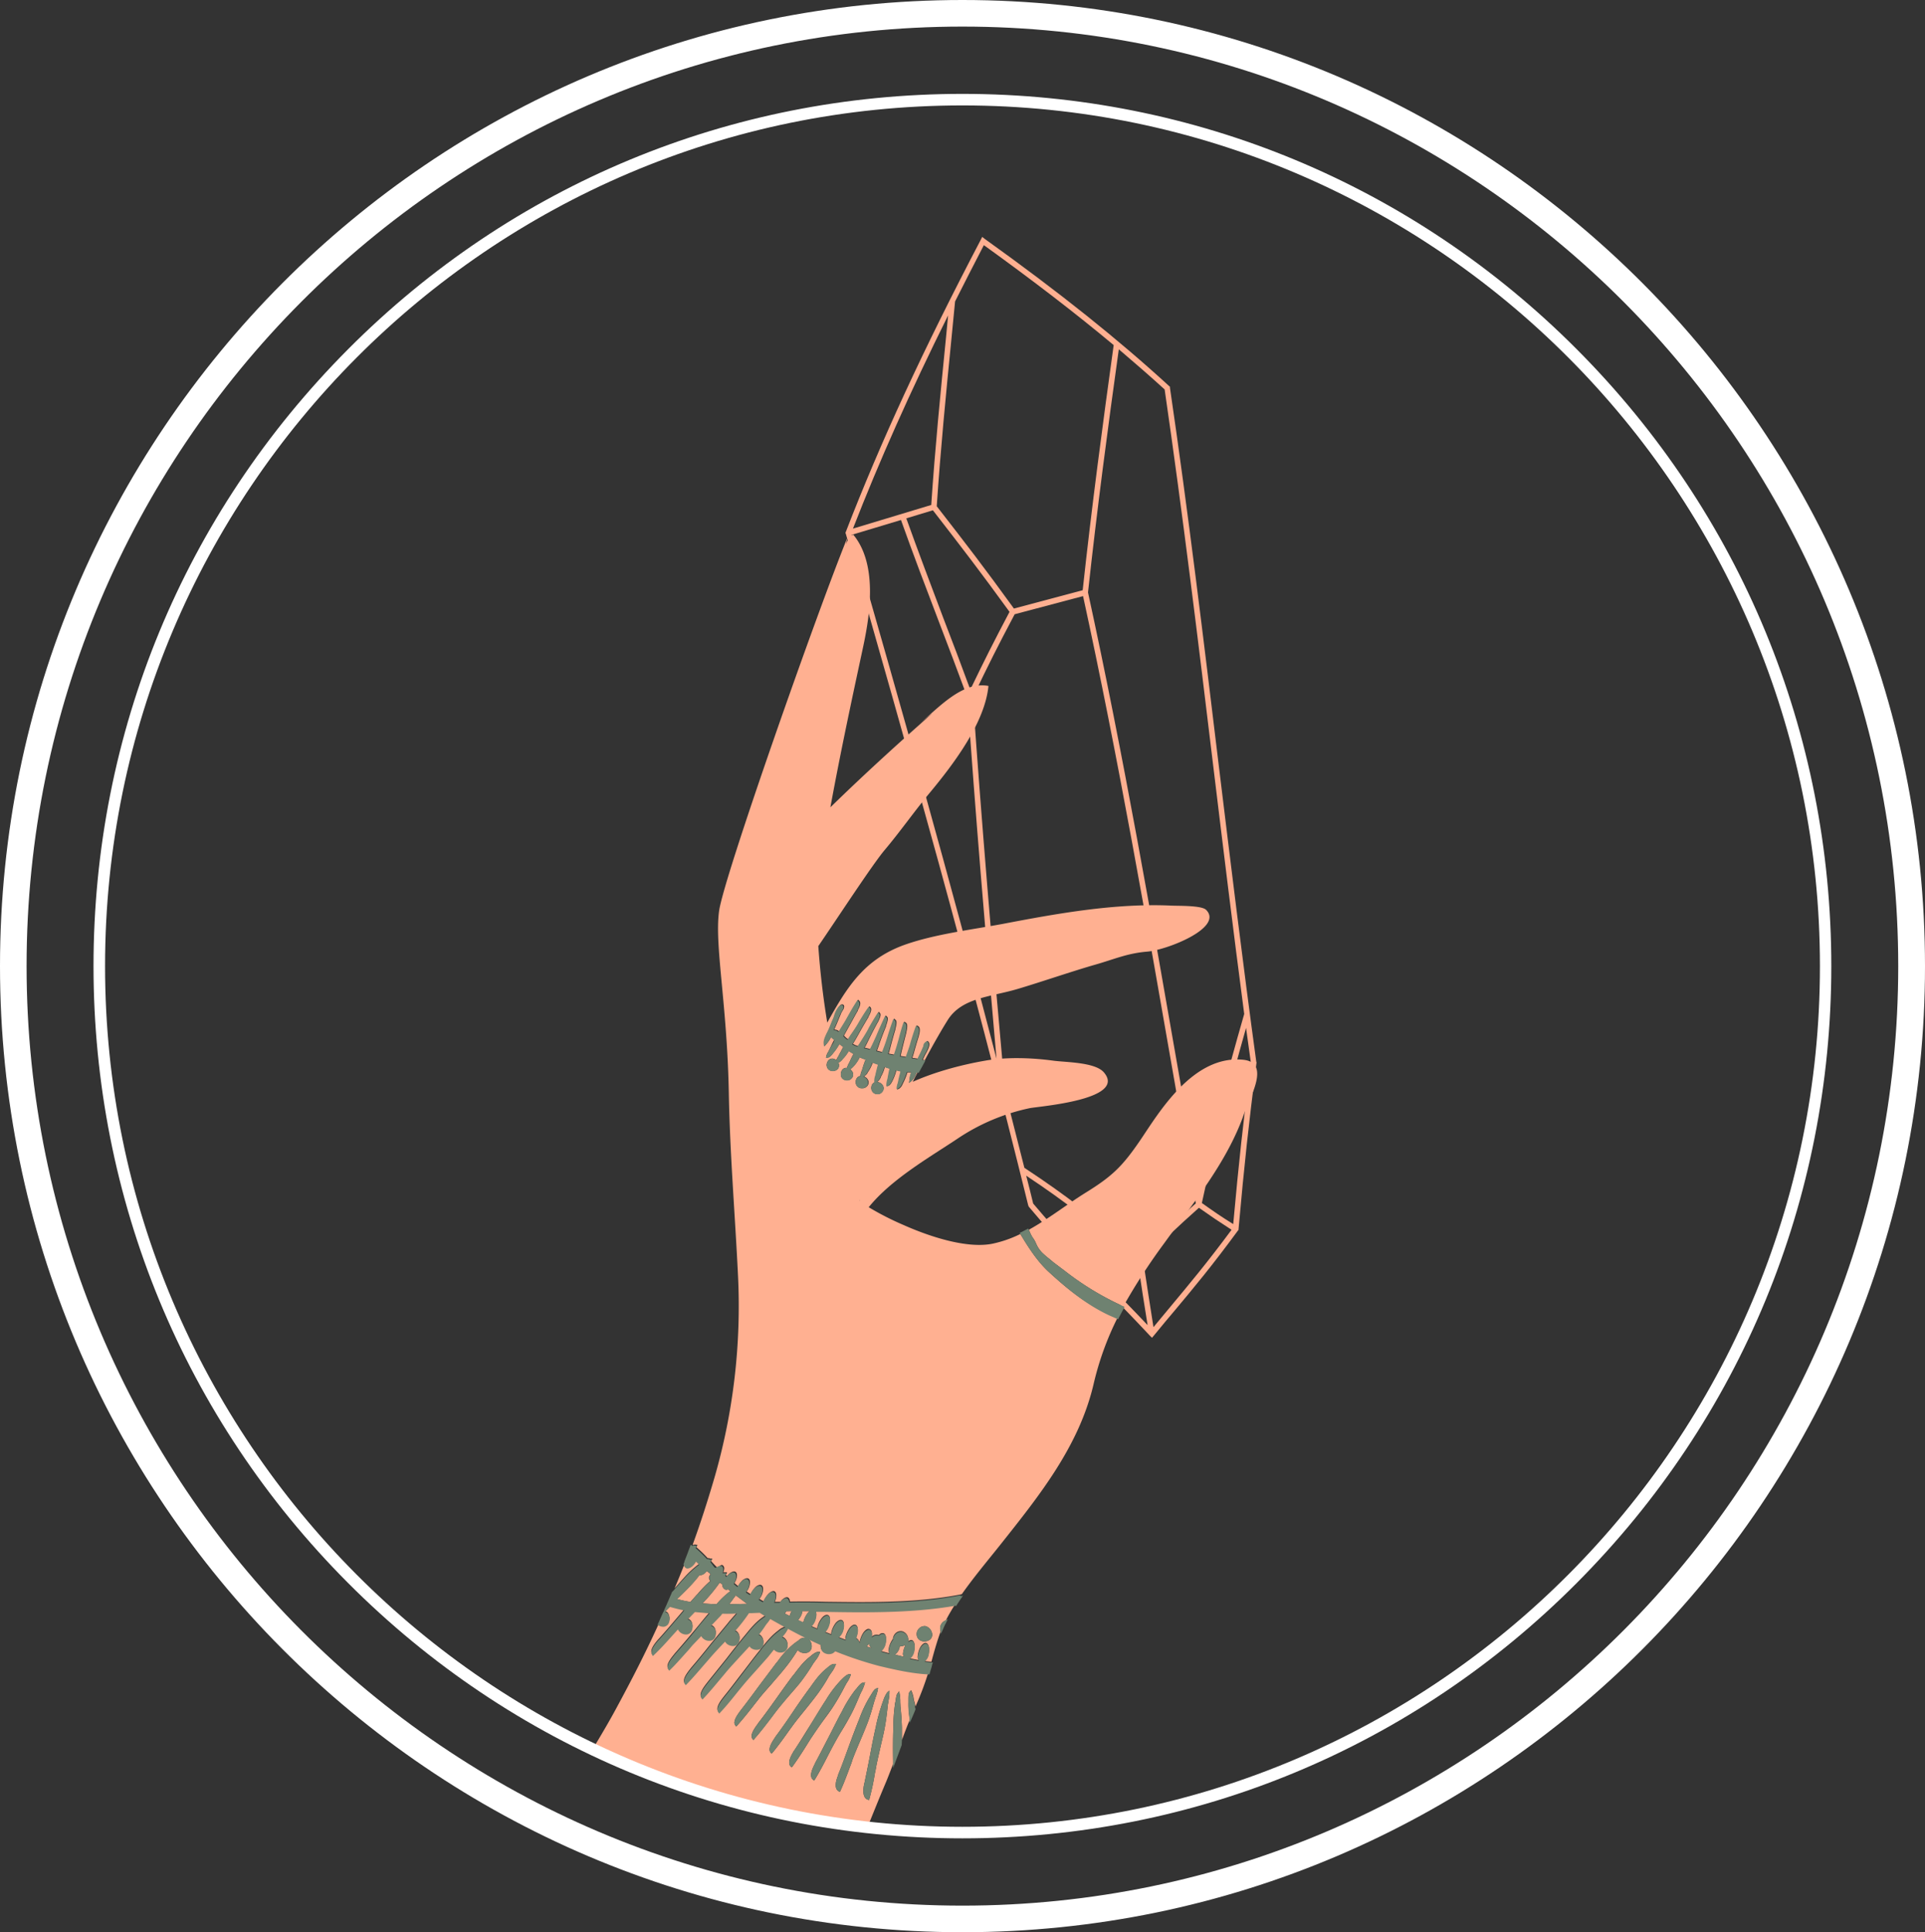 <svg xmlns="http://www.w3.org/2000/svg" width="1049.9" height="1053.8" viewBox="0 0 1049.9 1053.8" style=""><rect x="0" y="0" width="1049.9" height="1053.8" fill="#333333" stroke="none"/><g><title>iconsl244_385488502</title><g data-name="Layer 2"><path d="M524.9 1053.8C235.5 1053.8 0 817.4 0 526.9S235.5 0 524.9 0s525 236.4 525 526.9-235.5 526.9-525 526.9zm0-1039.3c-281.4 0-510.4 229.9-510.4 512.4s229 512.4 510.4 512.4 510.4-229.9 510.4-512.4S806.4 14.5 524.9 14.5z" fill="#fff"></path><path d="M685.2 579.2c-7.4-54.1-14.1-109.3-20.6-162.7-8.1-67.2-16.5-136.8-26.5-205v-.6l-.4-.3c-27.5-25.2-59.4-50.8-100.6-80.3l-1.4-1.1-.8 1.6c-31.3 59.7-54.7 110.4-73.6 159.3l-.2.5.2.5c33.4 116.1 68.6 240.8 99.5 366.3l.3.7c16.6 19.7 27.7 30.9 40.5 43.8 7.6 7.8 15.5 15.8 25.5 26.5l1.2 1.2 1.1-1.3c4.1-5.1 7.9-9.5 11.4-13.7 10.7-12.8 20-23.9 34.4-43.5l.3-.3v-.4c3.3-36.8 5.3-55 9.8-90.8v-.4zm-23.6-162.3c5.4 44.6 11 90.6 17 136.1-10 34.7-18.3 66.9-24.6 95.9-3.5-19.7-6.9-39.3-10.3-59-15.3-87.7-31-178.3-50.3-266.8 4.9-45.1 10.9-90.3 16.8-132.6 8.7 7.4 17.1 14.7 25 21.9 9.9 68.1 18.3 137.4 26.4 204.5zM621.8 685l-7.4-6.1c-18.8-15.6-31.3-25.9-55.7-42l-10.8-42.5h.2c-7.1-78.8-12.7-145.4-17.5-214.1 8.8-18.4 13.4-27.5 22.8-45.3l37.3-9.9c19.2 88.1 34.8 178.2 50 265.4 3.8 21.9 7.6 43.9 11.5 65.8-13.2 11.6-19.5 17.7-30.4 28.7zm-92.6-308.9c-4.8-13.1-9.8-26.3-14.7-39-6.7-17.8-13.7-36.2-20.2-54.4l14.5-4.4c16.6 21.4 25.6 33.1 41.8 55.4-8.8 16.7-13.4 25.8-21.4 42.4zm-21.3-100.7l-42.7 12.9c14.3-36.7 31.1-74.4 51.9-116.3l-1.1 11.6c-3.1 31.2-6 60.6-8.1 91.8zm-16.5 8.2c6.5 18.3 13.5 36.7 20.3 54.5 5.3 13.8 10.7 28.1 15.9 42.2 4.4 63.7 9.6 125.6 15.9 197.1-25.4-98-52.8-194.5-79-285.7zm45.2-149.9c27.2 19.6 50.3 37.4 70.8 54.5-5.9 42.6-12 88.3-16.9 133.7l-37.5 10c-16.3-22.5-25.3-34.2-42.1-55.8 2.1-31.3 5-60.9 8.1-92.2l1.9-19.5c5-10 10.3-20.2 15.7-30.7zm26.9 522.7c-1.2-5.1-2.5-10.1-3.8-15.2 22.6 15 34.8 25.1 52.8 40.1l8 6.6c2.1 14 3.3 21.9 5.4 34.8-8.5-9-15.5-16.1-22.3-22.9-12.7-12.8-23.6-23.9-40.1-43.4zm74.9 56.2l-9.3 11.2c-2.2-13.8-3.4-21.8-5.6-36.2 11.1-11.2 17.3-17.2 30.4-28.9 6.8 4.8 10.8 7.5 17.8 12-13.8 18.6-22.9 29.4-33.3 41.9zm34.2-45c-6.6-4.1-10.5-6.8-17.1-11.5 6.2-28.8 14.3-60.9 24.1-95.5.9 6.3 1.7 12.5 2.6 18.8-4.4 34.9-6.4 53.1-9.6 88.2z" fill="#ffb091"></path><g fill="#ffb091"><path d="M407.5 874.7l-6.2-4.6a17.1 17.1 0 0 1-1.1 1.4c-.8 1.2-1.6 2.3-2.5 3.4l9.8-.2z"></path><path d="M387.5 858.5l-.3-.3-1.7-1.4c-1.2 1.6-2.8 2.5-3.9 2.2h-.1a69.8 69.8 0 0 1-5.7 6.6c-2.1 2.2-4.4 4.4-6.6 6.5a70.2 70.2 0 0 0 7.5 1.6v-.2l3.2-3.6.7-.7a64.1 64.1 0 0 1 6.8-7 2.4 2.4 0 0 1-.5-2.7z"></path><path d="M397.1 866.8a3.2 3.2 0 0 1-1.3.2 2.7 2.7 0 0 1-1.5-1.3 2.1 2.1 0 0 1-.3-1.5l-.6-.5-.8-.6-.7.9a88.5 88.5 0 0 1-7.7 9.3 5.7 5.7 0 0 1-1.1 1.1c2.4.3 4.9.4 7.7.5a46.4 46.4 0 0 1 7.5-7.1l-.7-.6z"></path><path d="M493.9 897.1a5.5 5.5 0 0 1-3.1.7c0 .1-.1.3-.1.4a6.9 6.9 0 0 1-2.6 4.2l5 1.2a2.3 2.3 0 0 1-.6-1.9 13 13 0 0 1 1.4-4.6z"></path><path d="M438.3 884.2a12.3 12.3 0 0 1 2.6-4.9 2.2 2.2 0 0 1 .7-.6h-4a7.9 7.9 0 0 1-.6 2.2 10.6 10.6 0 0 1-1.8 2.7l2.9 1.3c0-.1.1-.3.1-.4z"></path><path d="M474 896.4a5.1 5.1 0 0 1-1.4 1.5l2.8.9a3.3 3.3 0 0 1-1.4-2.4z"></path><path d="M429.9 878.7h-1a6.2 6.2 0 0 1-.9 1.2l1 .6 1.5.7h.2l.7.3-.7-.3a10.5 10.5 0 0 1 1.1-2.6z"></path><path d="M469.1 896.8z"></path><path d="M372.6 861a55.7 55.7 0 0 1 8.7-8.1c-.5-.6-1.1-1.1-1.7-1.7h-.1c0 .2-.1.3-.2.5-1.3 2.2-3.4 3.5-4.8 3.2a2.5 2.5 0 0 1-1.4-1.3c-1.7 4.3-3.4 8.5-5.2 12.7l3.7-4.2z"></path><path d="M449.9 878.7h-5c.5 1 .4 2.9-.4 5a8.4 8.4 0 0 1-2.1 3.1l3.3 1.4a2.8 2.8 0 0 1 .1-.9 12.8 12.8 0 0 1 2.6-5.1c.4-.5 2-2 3.3-1.3s1.3 3.1.3 5.7a8.2 8.2 0 0 1-2.1 3.3l3.5 1.4a2 2 0 0 1 0-1.1 13.4 13.4 0 0 1 2.5-5.2c.5-.5 2-2 3.3-1.4s1.4 3 .5 5.8a8.2 8.2 0 0 1-2.4 3.4l3.9 1.5a2.3 2.3 0 0 1-.1-1.4 14.3 14.3 0 0 1 2.4-5.2c.4-.5 1.9-2.1 3.2-1.5s1.5 3 .6 5.7a5 5 0 0 1-.5 1.3 4.8 4.8 0 0 1 2.1 2.7c0-.2-.1-.3 0-.5a13 13 0 0 1 2.2-5.3c.5-.6 1.9-2.2 3.2-1.6s1.4 2.1 1.1 4.2l.3-.3a3.9 3.9 0 0 1 3.6-.7h.1a2.4 2.4 0 0 1 2.6-.9c1.2.5 1.6 2.8.9 5.6a7.5 7.5 0 0 1-2.5 4l4.7 1.3a2.6 2.6 0 0 1-.5-1.9 12.9 12.9 0 0 1 2-5.4l.4-.6a4.7 4.7 0 0 1 1.7-3.3 4 4 0 0 1 3.5-.8 4.6 4.6 0 0 1 3.1 3.8 3.7 3.7 0 0 1 0 1.8 2.2 2.2 0 0 1 2.1-.8c1.3.5 1.8 2.8 1.2 5.6a6.7 6.7 0 0 1-2.5 4.3l5 1a2.5 2.5 0 0 1-.6-2 12.4 12.4 0 0 1 1.7-5.5c.4-.5 1.7-2.3 3-1.8 1.5.5 1.8 3.3 1.3 5.6a6.2 6.2 0 0 1-2.4 4.2l3.7.4h.2c1.4-5.3 3.1-11.3 5-16.4l-.2-1.1a4.6 4.6 0 0 1 2.3-4.7l.8-.4c1.4-2.8 3-5.5 4.7-8.2-23.2 3.9-48.4 3.6-70.7 3.2zm51.5 9.3a4.1 4.1 0 0 1 3.5-1.1 5.1 5.1 0 0 1 3.4 3.7 3.5 3.5 0 0 1-1.1 3.6 4.9 4.9 0 0 1-3 1 4.5 4.5 0 0 1-2-.4 3.7 3.7 0 0 1-2.2-3 4.2 4.2 0 0 1 1.4-3.8z"></path><path d="M571.6 693.3c-5.8-5.5-10.4-12.5-14.5-19.3l-.6-1a63.8 63.8 0 0 1-15.2 5.3c-14.4 2.9-35.3-4.3-48.5-10.2a155.7 155.7 0 0 1-19-9.7c12.4-15.4 33.5-27.4 48.6-37.5a111.7 111.7 0 0 1 39.1-16.5c4.5-1 53.3-4.5 40.6-19.5-4.7-5.6-20.5-5.5-27.4-6.4-11.7-1.6-25.3-2.1-37-.1s-26.7 5.7-39.9 11.6l2.5-4.9h-.5a10.6 10.6 0 0 1-2.7 4.5l-1.3 1 .2-1.6a13.5 13.5 0 0 1 1.2-4.1h-2.3a35.6 35.6 0 0 1-2.5 6.1l-.2.4a4.9 4.9 0 0 1-1.9 2.4l-1 .4v-1.1a11.4 11.4 0 0 1 .6-2.5l.3-1.3c.3-1.7.8-3.4 1.2-5l-2.5-.6a27.8 27.8 0 0 1-2.1 5.7l-.2.4c-.6 1.1-1.2 2.1-2.1 2.4l-.8.2v-.9a12.7 12.7 0 0 1 .4-2.6 5.3 5.3 0 0 0 .3-1.2c.3-1.6.6-3.3 1-4.9l-2.8-.9a21.3 21.3 0 0 1-2.3 5.6v.3c-.7 1.2-1.4 2.2-2.4 2.4l-.8.2v-.8a8.4 8.4 0 0 1 .4-2.7 5.3 5.3 0 0 0 .3-1.2c.4-1.7.8-3.4 1.3-5.1l-3.1-1.1a20 20 0 0 1-2.9 5.6v.2a6.6 6.6 0 0 1-1.9 1.8 3.6 3.6 0 0 1 2.1 1.7 2.8 2.8 0 0 1 .1 2.9 3.3 3.3 0 0 1-2.6 1.8h-.8a3.3 3.3 0 0 1-2.5-1.1 3.6 3.6 0 0 1-.5-3.8 2.8 2.8 0 0 1 2.3-1.8v-.2a6.3 6.3 0 0 1 .7-2.6c.1-.4.3-.8.4-1.2a35.8 35.8 0 0 1 1.7-4.9l-2.2-.8-1-.5a20.1 20.1 0 0 1-3.3 4.9l-.2.2a12.2 12.2 0 0 1-1.7 1.5 3.7 3.7 0 0 1 1.3 1.5 2.9 2.9 0 0 1-.2 3 3.3 3.3 0 0 1-2.7 1.5h-.2a3.5 3.5 0 0 1-2.8-1.4 3.9 3.9 0 0 1 0-3.9 2.7 2.7 0 0 1 2.8-1.5 14.5 14.5 0 0 1 .9-2.2l.6-1.1a42.5 42.5 0 0 1 2.1-4.3l-2.6-1.6a21.5 21.5 0 0 1-3.5 4.6l-.2.3a8.3 8.3 0 0 1-1.9 1.5c0 .1.1.2.1.3a3.2 3.2 0 0 1-.4 3 3.6 3.6 0 0 1-2.7 1.2h-.2a3.2 3.2 0 0 1-2.8-1.6 3.6 3.6 0 0 1 .3-3.9 2.8 2.8 0 0 1 2.9-1.2 3.5 3.5 0 0 1 1.6.8 8 8 0 0 1 .8-1.6 6 6 0 0 0 .6-1.1l2.4-4.5-2.1-1.6a29.7 29.7 0 0 1-3.6 5.2l-.2.3c-.9 1-1.7 1.8-2.5 1.9h-1l.2-1a9.7 9.7 0 0 1 1.1-2.3l.6-1.2c.9-1.9 1.7-3.6 2.5-5.1s-1.2-1-1.7-1.6a14.7 14.7 0 0 1-2.4 3.7l-1 1.2-.2-1.6c-.2-1.7.7-3.7 1.6-5.6a39.6 39.6 0 0 0 2.1-4.7l.9-2.2a24.4 24.4 0 0 0 1-2.4 13.5 13.5 0 0 1 2.4-5c.5-.6 1.2-1.4 1.9-1.2s.7.3.9 1a3.6 3.6 0 0 1-.6 2l-.5.8-.5.9c-1.1 2.7-2.4 5.9-3.8 9h-.1a4.4 4.4 0 0 1 2.8 1l.7-1.2c1.3-2.1 2.6-4.1 3.8-6.3l.9-1.6c1.4-2.5 2.9-5.1 4.5-7.5l.4-.7.6.6c1.4 1.3-.1 4-.8 5.2v.3c-1.7 2.9-3.2 5.8-4.8 8.6l-2.7 4.9a15.6 15.6 0 0 0 1.3 1.3l.4.3.6.4 1.4-2.2c1.4-2 2.8-4 4.1-6.2l.8-1.4c1.5-2.5 3.1-5.1 4.8-7.5l.5-.7.6.6c.9 1.1 0 3.1-1.2 5.2v.2c-1.8 3-3.5 5.9-5.1 8.8s-2.2 3.9-3.3 5.7l1.3.7 1.5.5 1.4-2.1c1.4-2.2 2.8-4.4 4.1-6.7l.6-1.2c1.5-2.7 3.1-5.4 4.7-7.9l.5-.8.6.7c.8.8.1 2.6-1.1 5l-.2.3q-2.7 4.9-5.1 9.9c-.6 1.2-1.2 2.5-1.9 3.7l1 .2 2.2.6v-.2c1.3-2.5 2.5-5.1 3.6-7.6l.5-1.2c1.2-2.8 2.5-5.7 3.8-8.5l.4-.9.7.7c.7.6.5 2-.6 5.1v.3c-1.5 3.6-2.9 7.3-4.1 10.9l-.8 2.2 3 .8c1-2.4 1.9-4.9 2.7-7.4l.4-1.3c.9-2.9 1.8-5.8 2.9-8.7l.3-.9.7.6c1 .7.7 2.6 0 5.2v.3c-1.1 3.6-2.1 7.3-3 10.9l-.6 2.1 3.1.6c.8-2.3 1.6-4.7 2.2-7l.5-1.7c.7-2.8 1.5-5.7 2.4-8.4l.3-.9.8.5c1.2.7.8 3.1.3 5.3v.2c-.9 3.5-1.8 7-2.6 10.4l-.5 2.3 3.1.5c.7-2.1 1.5-4.2 2.2-6.4l.5-1.8c.8-2.7 1.7-5.6 2.7-8.3l.3-.7.7.4c1.6.9.8 4 .4 5.4v.2c-1.1 3.3-2 6.6-2.9 9.8l-.6 1.9 3.1.5a25.6 25.6 0 0 1 1.1-2.4c.8-1.5 1.5-3.2 2.2-4.8v-.2a2.9 2.9 0 0 1 1.5-2l.4-.3.4.4c1.3 1.3 0 3.9-.8 5.5l-1.1 2-1.1 2.4 1.1.2c4.9-9.2 9.3-16.8 12.5-21.9 7.7-12.2 23.1-12.5 38-16.9 12.5-3.7 30.2-9.8 42.5-13.3 10.5-3 17.4-6.2 28.3-7.1s41.8-13.1 32.1-22.8c-2.5-2.5-15.7-2.1-19-2.3-30.6-1.4-62.2 4.3-92 10-17.2 3.2-36.5 5.5-52.9 11.2-22.6 7.9-32 23.4-42.7 42.6-2.3-13.8-3.9-27.8-4.9-41.7 11.3-16.5 29.2-44 36.1-52.3 8.7-10.3 16.4-21.4 25-31.7 12.5-15.1 29.8-37.8 31.7-57.9-14.5-2.8-27.8 12.6-38 20.9 22.6-18.6-12.1 10-48.2 45.3 6.4-35.1 15-74 18-88.2 3.9-18.3 7.5-44.9-5.6-60.6a9.3 9.3 0 0 0-4 6.3l.8-4.4c-15.9 39-67.3 184.7-69.9 203.4s4.4 50.6 5.3 99.4c.6 33.2 3.4 66.2 5 99.3a337.3 337.3 0 0 1-12.8 110.3c-3.6 12.3-7.5 24.5-11.9 36.6l.2.2h.1a2.2 2.2 0 0 1 1.4-.2l.9.2-.4.8c-.1.2-.1.3-.2.4a70.5 70.5 0 0 1 6.2 6 1.4 1.4 0 0 1 1.2.2h1.3l-.4.9-.2.2v.4c1 1 1.9 2.1 2.9 3s2.3-1.7 3.4-.8.9 2 .3 3.9a2.5 2.5 0 0 1 1.2-.1h.9l-.4.9c0 .2-.2.4-.3.6l.6.5 1.3-1.3c.5-.4 2.3-1.7 3.4-.9s1 3.2-.4 5.7a.5.5 0 0 1-.2.4l1.9 1.6h.1a12.1 12.1 0 0 1 2.3-3.1c.5-.4 2.2-1.7 3.4-.9s.8 3.7-.3 5.8a8.3 8.3 0 0 1-.8 1.2l2.2 1.4a13.5 13.5 0 0 1 2.6-3.8c.5-.5 2.3-1.8 3.4-1s1.1 3.1-.1 5.7a9.9 9.9 0 0 1-1.1 1.7 17.1 17.1 0 0 0 2.3 1.3 12.7 12.7 0 0 1 2.8-4.2c.5-.5 2.2-1.9 3.3-1.1s1 3.5 0 5.6h3l.9-1.1c.6-.5 2.2-1.9 3.4-1.2a2.5 2.5 0 0 1 .9 2.2c5.9-.1 12.2-.1 19.6.1 23.2.3 49.6.7 73.5-4l.7-.2c6.4-9.1 13.7-17.8 20.4-26.2 21.5-27.1 43.7-54.4 51.6-89a162.8 162.8 0 0 1 12.9-35.5l-3.9-1.7c-13.4-5.5-24.2-14.7-34-23.7zm-96.2-101.2a2.8 2.8 0 0 1 2.4-2 3.9 3.9 0 0 1 3.5 1.6 2.8 2.8 0 0 1 .4 2.9 3.6 3.6 0 0 1-2.4 2.1h-.8a3.3 3.3 0 0 1-2.3-.9 3.6 3.6 0 0 1-.8-3.7zm-6.5 62.8h-.1a6.4 6.4 0 0 0 .2-.7z"></path><path d="M678.2 578c-27.8-3-46.7 29.8-56.4 44s-15.3 19.6-29.9 28.6c-10.1 6.3-20.1 14.2-30.8 20.1l.6 1.3a19.2 19.2 0 0 0 1.5 2.9l.5.7a16.3 16.3 0 0 1 1.3 2.4 16.1 16.1 0 0 0 3.4 5.2 47.1 47.1 0 0 0 4.2 3.6l2 1.7 6.5 4.9a154.9 154.9 0 0 0 31.5 19h.1A329.2 329.2 0 0 1 635 678c16-22.2 34.1-44 43.4-70.2 3.3-9.4 14.7-28.2-.2-29.8z"></path><path d="M455.4 900.1a4.7 4.7 0 0 1-1.3 1.1 5.1 5.1 0 0 1-4.8-.3 3.8 3.8 0 0 1-1.7-3.5 1.3 1.3 0 0 1 .1-.6c-5.9-2.6-11.9-5.6-18.1-9v.2a15 15 0 0 1-2.4 3.6l-.7.9.8.4a4.6 4.6 0 0 1 2.2 4.4 3.5 3.5 0 0 1-2.2 3.2 4.9 4.9 0 0 1-5.3-1.3l-3.2 4-6.3 7.1c-2.7 3-5.5 6.1-8.1 9.3l-1.9 2.3c-3.1 3.9-6.3 7.9-9.7 11.5l-.6.7-.5-.7c-1.4-1.9.7-5.1 3-8l.3-.4c3.6-4.4 7-9 10.4-13.4s5.9-7.8 9-11.6l.9-1.2c2.6-3.2 5.3-6.6 8.6-9.1l.5-.4a10.9 10.9 0 0 1 3.8-2.2l-8.2-4.6a24.3 24.3 0 0 1-1.4 2 15.5 15.5 0 0 0-1.3 1.7c-1.1 1.7-2.3 3.3-3.6 5l.7.3a4.6 4.6 0 0 1 1.9 4.5 3.3 3.3 0 0 1-2.3 3.1 5.3 5.3 0 0 1-3.9-.4 3.5 3.5 0 0 1-1.4-1.3l-5.1 5.5c-2.7 3-5.6 6-8.2 9.2l-2.1 2.5c-3.1 3.7-6.3 7.6-9.7 11.2l-.6.6-.5-.7c-1.3-1.9.8-5 3.1-7.9l.3-.4 10.6-13.2c2.9-3.8 6-7.7 9.1-11.5l1-1.2c2.6-3.2 5.3-6.5 8.7-9l.4-.3 1.7-1.2h-.1l-1.8-1.1-.8-.5-.4-.3-4.7.2h-1.2a87.4 87.4 0 0 1-7.1 9.2l-.5.6.8.4a4.4 4.4 0 0 1 1.6 4.6 3.4 3.4 0 0 1-2.4 3 5.3 5.3 0 0 1-4.1-.8 3.7 3.7 0 0 1-1.3-1.5c-3 3.1-6.1 6.4-8.9 9.7l-2.1 2.4c-3.2 3.7-6.5 7.6-9.9 11.1l-.6.6-.5-.7c-1.3-1.9.9-5 3.2-7.9l.3-.4c3.7-4.3 7.3-8.7 10.7-13l9.4-11.4.7-.9 4.2-4.8c-2.5.1-5 .2-7.4.1h-.6l-.4.4a3.9 3.9 0 0 1-.8 1l-5 5.2a3.4 3.4 0 0 1 1.2.6c1.4 1 1.7 3.2 1.3 4.7a3.3 3.3 0 0 1-2.6 2.8 4.8 4.8 0 0 1-4.1-1.1 3.6 3.6 0 0 1-1.1-1.4l-4.8 5-2 2.4c-3.3 3.6-6.6 7.5-10.1 10.9l-.6.6-.5-.7c-1.3-1.9 1-5 3.3-7.8l.3-.4c3.8-4.3 7.5-8.7 11-12.9s5.2-6.4 7.9-9.5l-8-.7-2.5 2.6-1.4 1.4a3.3 3.3 0 0 1 1.3.7c1.4 1.1 1.6 3.3 1.1 4.9a3.4 3.4 0 0 1-2.7 2.6 5 5 0 0 1-3.9-1.2 4.8 4.8 0 0 1-1.1-1.5 4.6 4.6 0 0 0-.7.7l-2.1 2.3c-3.3 3.7-6.7 7.5-10.3 10.9l-.6.6-.4-.7c-1.3-1.9.9-5 3.3-7.8l.4-.4c3.8-4.2 7.5-8.6 11.1-12.8l2.7-3.2c-2.7-.5-5.3-1.2-7.8-1.9a9.4 9.4 0 0 1-1 1l-1.6 1.7 1.3.7a5.1 5.1 0 0 1 .8 5 3.3 3.3 0 0 1-2.9 2.4h-.2a5.1 5.1 0 0 1-2.6-.7c-7.5 16.4-14.6 30.2-23.1 45.9-3.5 6.5-8.3 14.7-12.8 22.1a467.3 467.3 0 0 0 149.9 42.6c3.3-8.1 6.5-16.1 9.8-23.9 1.5-3.5 2.8-7.1 4.2-10.6v-1.9c-.1-5.7-.1-11.6.1-17.4a100.2 100.2 0 0 1 1-14c.1-.2.1-.6.2-.9.3-2 .5-3.6 1-4.2l1-1.4.3 1.7a24.1 24.1 0 0 1 .3 4c0 .8.1 1.7.1 2.4.4 3.8.7 7.8.8 11.8v6.8c1.3-3.5 2.6-7 4-10.4a1.7 1.7 0 0 0 .2-.5v-1.2a46.3 46.3 0 0 1-.6-8.7v-.8c0-2.2 0-3.9.6-4.7l.8-.9.5 1.1a16.4 16.4 0 0 1 1 4.1l.6 2.2.3 1.5a160.6 160.6 0 0 0 6.9-18.2c-9.1-.5-17.9-2.5-26.7-4.6a198.6 198.6 0 0 1-24.1-7.8zm-53.9 41.5l-.5-.7c-1.4-1.8.7-5.1 2.9-8l.3-.4c3.5-4.5 6.9-9.1 10.2-13.6l8.8-11.7 1-1.2a48.9 48.9 0 0 1 8.4-9.2l.4-.3a27 27 0 0 1 2.5-1.8 4.3 4.3 0 0 1 4.8-1.2 4.8 4.8 0 0 1 2.4 4.3 3.5 3.5 0 0 1-2 3.4 5.1 5.1 0 0 1-4-.1 4 4 0 0 1-1.6-1.2 2.1 2.1 0 0 0-.4.6 90.1 90.1 0 0 1-7 9.8c-2 2.5-4.2 4.9-6.2 7.3s-5.5 6.1-8 9.4l-1.9 2.4c-3 3.9-6.2 7.9-9.5 11.6zm9.5 7.4l-.6-.7c-1.4-1.8.6-5.1 2.8-8l.3-.5c3.5-4.5 6.8-9.1 10-13.6s5.7-8 8.6-11.9l1-1.2c2.5-3.3 5-6.7 8.3-9.3l.5-.4c1.6-1.4 3.3-2.6 4.5-2.5h.9l-.3.9a14.4 14.4 0 0 1-2.2 3.7l-1.3 1.8a107.2 107.2 0 0 1-6.8 10c-2 2.5-4.1 4.9-6.2 7.3s-5.3 6.2-7.8 9.5l-1.9 2.5c-3 3.9-6 7.9-9.3 11.6zm10.4 6.8l-.6.6-.5-.6c-1.8-2.1 1.2-6.4 2.4-8.2l.3-.5c3.3-4.4 6.5-9 9.5-13.5s5.7-8.3 8.6-12.3l.9-1.2c2.4-3.4 4.9-6.9 8.1-9.6l.5-.4c1.6-1.4 3.1-2.7 4.4-2.6h1l-.4.9a15.3 15.3 0 0 1-2.1 3.7l-1.3 1.9a89.4 89.4 0 0 1-6.5 10.1c-2 2.7-4.1 5.3-6.1 7.8s-5.1 6.2-7.4 9.4l-1.9 2.6c-2.8 4-5.8 8.1-8.9 11.9zm19.1-4.9c-2.6 4.2-5.3 8.4-8.2 12.4l-.5.6-.6-.6c-2.1-2 .7-6.5 1.8-8.4.2-.2.3-.3.3-.4 3-4.5 5.8-9.2 8.6-13.6s5.4-8.9 8.2-13.2l.7-1.1a62.7 62.7 0 0 1 7.7-10.1l.5-.5c1.5-1.5 2.9-2.8 4.1-2.9h1l-.3.9a15.4 15.4 0 0 1-2 3.8l-1.1 2c-2.2 4.3-4.1 7.5-6 10.5s-3.8 5.5-5.8 8.2-4.5 6.4-6.7 9.7zm11 6.7c-2.2 4.3-4.5 8.7-7 12.8l-.5.7-.6-.5c-2.4-2 0-6.6 1-8.6a1.7 1.7 0 0 0 .2-.5c2.5-4.6 4.9-9.4 7.3-14s4.7-9.4 7.3-14.1l.4-.8a71.4 71.4 0 0 1 7-11.1l.5-.5c1.3-1.7 2.5-3.1 3.6-3.3l1.1-.2-.3 1.1a24.7 24.7 0 0 1-1.6 3.9 20 20 0 0 0-1 2.1c-1.4 3.3-3 7.2-5 10.9s-3.4 6.1-5.2 9-3.8 6.6-5.6 10zm13.4 2.2a30.1 30.1 0 0 1-1.1 3.2c-1.7 4.6-3.4 9.2-5.4 13.6l-.3.7-.7-.4c-2.9-1.7-1.1-6.6-.3-8.7a4.3 4.3 0 0 1 .1-.5c2-4.8 3.7-9.6 5.4-14.3s3.8-10.3 5.8-15.3l.3-.7a66 66 0 0 1 5.7-12l.5-.8c1.1-1.8 1.9-3.2 2.8-3.6l1.2-.5-.2 1.3a25.3 25.3 0 0 1-1.2 4c-.2.8-.5 1.5-.7 2.2-1 3.5-2.1 7.6-3.6 11.5s-2.7 6.7-4.1 10-2.9 6.8-4.2 10.3zm17-32.8a15.9 15.9 0 0 1 2-4l1.2-1v1.6a31.2 31.2 0 0 1-.5 4c-.1.9-.3 1.6-.4 2.4-.4 3.9-.9 7.9-1.6 11.9s-1.6 7.3-2.4 10.9-1.6 7-2.3 10.5c-.2 1.2-.4 2.4-.7 3.6a136 136 0 0 1-3 14.1l-.2.7-.7-.2c-3.3-1.2-2.4-6.3-2-8.5a6.4 6.4 0 0 1 .2-.7c1-4.8 2-9.7 2.9-14.4s2.1-11.1 3.4-16.6v-.2a105.6 105.6 0 0 1 3.8-13.3z"></path></g><g fill="#6f8271"><path d="M477.8 590.1a2.8 2.8 0 0 0-2.4 2 3.6 3.6 0 0 0 .8 3.8 3.3 3.3 0 0 0 2.3.9h.8a3.6 3.6 0 0 0 2.4-2.1 2.8 2.8 0 0 0-.4-2.9 3.9 3.9 0 0 0-3.5-1.7z"></path><path d="M504.9 886.9a4.1 4.1 0 0 0-3.5 1.1 4.2 4.2 0 0 0-1.4 3.8 3.7 3.7 0 0 0 2.2 3 4.5 4.5 0 0 0 2 .4 4.9 4.9 0 0 0 3-1 3.5 3.5 0 0 0 1.1-3.6 5.1 5.1 0 0 0-3.4-3.7z"></path><path d="M515.1 884a4.6 4.6 0 0 0-2.3 4.7l.2 1.1.2 1.3 1.1-2.5.6-1.4.6-1.3a4.1 4.1 0 0 0 .5-.9l1-2-1.1.6z"></path><path d="M413.5 927c2.5-3.3 5.3-6.4 8-9.4s4.2-4.8 6.2-7.3a90.1 90.1 0 0 0 7-9.8 2.1 2.1 0 0 1 .4-.6 4 4 0 0 0 1.6 1.2 5.1 5.1 0 0 0 4 .1 3.5 3.5 0 0 0 2-3.4 4.8 4.8 0 0 0-2.4-4.3 4.3 4.3 0 0 0-4.8 1.2 27 27 0 0 0-2.5 1.8l-.4.3a48.9 48.9 0 0 0-8.4 9.2l-1 1.2-8.8 11.7c-3.3 4.5-6.7 9.1-10.2 13.6l-.3.4c-2.2 2.9-4.3 6.2-2.9 8l.5.7.6-.6c3.3-3.7 6.5-7.7 9.5-11.6z"></path><path d="M422.7 934.2c2.5-3.3 5.2-6.4 7.8-9.5s4.2-4.8 6.2-7.3a107.2 107.2 0 0 0 6.8-10l1.3-1.8a14.4 14.4 0 0 0 2.2-3.7l.3-.9h-.9c-1.2-.1-2.9 1.1-4.5 2.5l-.5.4c-3.3 2.6-5.8 6-8.3 9.3l-1 1.2c-2.9 3.9-5.8 8-8.6 11.9s-6.5 9.1-10 13.6l-.3.5c-2.2 2.9-4.2 6.2-2.8 8l.6.7.5-.7c3.3-3.7 6.3-7.7 9.3-11.6z"></path><path d="M439.6 931.9c2-2.5 4.1-5.1 6.1-7.8a89.4 89.4 0 0 0 6.5-10.1l1.3-1.9a15.3 15.3 0 0 0 2.1-3.7l.4-.9h-1c-1.3-.1-2.8 1.2-4.4 2.6l-.5.4c-3.2 2.7-5.7 6.2-8.1 9.6l-.9 1.2c-2.9 4-5.8 8.2-8.6 12.3s-6.2 9.1-9.5 13.5l-.3.5c-1.2 1.8-4.2 6.1-2.4 8.2l.5.6.6-.6c3.1-3.8 6.1-7.9 8.9-11.9l1.9-2.6c2.3-3.2 4.9-6.4 7.4-9.4z"></path><path d="M454.7 930.3c1.9-3 3.8-6.2 6-10.5l1.1-2a15.4 15.4 0 0 0 2-3.8l.3-.9h-1c-1.2.1-2.6 1.4-4.1 2.9l-.5.5a62.7 62.7 0 0 0-7.7 10.1l-.7 1.1c-2.8 4.3-5.6 8.8-8.2 13.2s-5.6 9.1-8.6 13.6c0 .1-.1.2-.3.4-1.1 1.9-3.9 6.4-1.8 8.4l.6.6.5-.6c2.9-4 5.6-8.2 8.2-12.4l1.7-2.7c2.2-3.3 4.5-6.5 6.7-9.7s3.9-5.4 5.8-8.2z"></path><path d="M463.9 935.5c2-3.7 3.6-7.6 5-10.9a20 20 0 0 1 1-2.1 24.7 24.7 0 0 0 1.6-3.9l.3-1.1-1.1.2c-1.1.2-2.3 1.6-3.6 3.3l-.5.5a71.4 71.4 0 0 0-7 11.1l-.4.8c-2.6 4.7-5 9.5-7.3 14.1s-4.8 9.4-7.3 14a1.7 1.7 0 0 1-.2.5c-1 2-3.4 6.6-1 8.6l.6.5.5-.7c2.5-4.1 4.8-8.5 7-12.8l1.6-3.1c1.8-3.4 3.7-6.7 5.6-10s3.5-5.9 5.2-9z"></path><path d="M476.8 928c.2-.7.5-1.4.7-2.2a25.3 25.3 0 0 0 1.2-4l.2-1.3-1.2.5c-.9.4-1.7 1.8-2.8 3.6l-.5.8a66 66 0 0 0-5.7 12l-.3.7c-2 5-3.9 10.3-5.8 15.3s-3.4 9.5-5.4 14.3a4.3 4.3 0 0 0-.1.5c-.8 2.1-2.6 7 .3 8.7l.7.4.3-.7c2-4.4 3.7-9 5.4-13.6a30.1 30.1 0 0 0 1.1-3.2c1.3-3.5 2.8-7 4.2-10.3s2.8-6.6 4.1-10 2.6-8 3.6-11.5z"></path><path d="M481.9 927l-.3.8a105.6 105.6 0 0 0-3.8 13.3v.2c-1.3 5.5-2.4 11.2-3.4 16.6s-1.9 9.6-2.9 14.4a6.4 6.4 0 0 0-.2.7c-.4 2.2-1.3 7.3 2 8.5l.7.2.2-.7a136 136 0 0 0 3-14.1c.3-1.2.5-2.4.7-3.6.7-3.5 1.5-7.1 2.3-10.5s1.7-7.2 2.4-10.9 1.2-8 1.6-11.9c.1-.8.3-1.5.4-2.4a31.2 31.2 0 0 0 .5-4V922l-1.2 1a15.9 15.9 0 0 0-2 4z"></path><path d="M491.1 930.6c0-.7-.1-1.6-.1-2.4a24.1 24.1 0 0 0-.3-4l-.3-1.7-1 1.4c-.5.6-.7 2.2-1 4.2-.1.3-.1.7-.2.9a100.2 100.2 0 0 0-1 14c-.2 5.8-.2 11.7-.1 17.4v3.9l4.7-12.6v-.2c0-.7.1-1.4.1-2.1v-6.8c-.1-4.2-.4-8.2-.8-12z"></path><path d="M498.9 929.4l-.6-2.2a16.4 16.4 0 0 0-1-4.1l-.5-1.1-.8.9c-.6.8-.6 2.5-.6 4.7v.8a46.3 46.3 0 0 0 .6 8.7v1.2l.2 1.3 1-2.3c.8-1.8 1.5-3.4 2.1-5v-.3l-.3-1.1z"></path><path d="M523.5 870.1c-23.9 4.7-50.3 4.3-73.5 4-7.4-.2-13.7-.2-19.6-.1a2.5 2.5 0 0 0-.9-2.2c-1.2-.7-2.8.7-3.4 1.2l-.9 1.1h-3c1-2.1 1.4-4.7 0-5.6s-2.8.6-3.3 1.1a12.7 12.7 0 0 0-2.8 4.2 17.1 17.1 0 0 1-2.3-1.3 9.9 9.9 0 0 0 1.1-1.7c1.2-2.6 1.3-5 .1-5.7s-2.9.5-3.4 1a13.5 13.5 0 0 0-2.6 3.8l-2.2-1.4a8.3 8.3 0 0 0 .8-1.2c1.1-2.1 1.6-4.8.3-5.8s-2.9.5-3.4.9a12.1 12.1 0 0 0-2.3 3.1h-.1l-1.9-1.6a.5.5 0 0 0 .2-.4c1.4-2.5 1.5-4.9.4-5.7s-2.9.5-3.4.9l-1.3 1.3-.6-.5c.1-.2.3-.4.3-.6l.4-.9h-.9a2.5 2.5 0 0 0-1.2.1c.6-1.9.5-3.3-.3-3.9s-2.8.3-3.4.8-1.9-2-2.9-3v-.4l.2-.2.4-.9h-1.3a1.4 1.4 0 0 0-1.2-.2 70.5 70.5 0 0 0-6.2-6c.1-.1.1-.2.2-.4l.4-.8-.9-.2a2.2 2.2 0 0 0-1.4.2h-.1l-.2-.2-.7-.4-.6 1.7c-.5 1.2-.9 2.5-1.4 3.7l-1.5 3.9h.1l-.5 1.2v.2l.3.9a2.5 2.5 0 0 0 1.4 1.3c1.4.3 3.5-1 4.8-3.2.1-.2.2-.3.2-.5h.1c.6.6 1.2 1.1 1.7 1.7a55.7 55.7 0 0 0-8.7 8.1l-1 1.1-3.7 4.2-.7.8-.8.8v.2c-1.3 3-2.5 5.9-3.8 8.7l-.6 1.5-.5.9-2.6 5.9-.3.5.6.4a5.1 5.1 0 0 0 2.6.7h.2a3.3 3.3 0 0 0 2.9-2.4 5.1 5.1 0 0 0-.8-5l-1.3-.7 1.6-1.7a9.4 9.4 0 0 0 1-1c2.5.7 5.1 1.4 7.8 1.9l-2.7 3.2c-3.6 4.2-7.3 8.6-11.1 12.8l-.4.4c-2.4 2.8-4.6 5.9-3.3 7.8l.4.7.6-.6c3.6-3.4 7-7.2 10.3-10.9l2.1-2.3a4.6 4.6 0 0 1 .7-.7 4.8 4.8 0 0 0 1.1 1.5 5 5 0 0 0 3.9 1.2 3.4 3.4 0 0 0 2.7-2.6c.5-1.6.3-3.8-1.1-4.9a3.3 3.3 0 0 0-1.3-.7l1.4-1.4 2.5-2.6 8 .7c-2.7 3.1-5.4 6.3-7.9 9.5s-7.2 8.6-11 12.9l-.3.4c-2.3 2.8-4.6 5.9-3.3 7.8l.5.7.6-.6c3.5-3.4 6.8-7.3 10.1-10.9l2-2.4 4.8-5a3.6 3.6 0 0 0 1.1 1.4 4.8 4.8 0 0 0 4.1 1.1 3.3 3.3 0 0 0 2.6-2.8c.4-1.5.1-3.7-1.3-4.7a3.4 3.4 0 0 0-1.2-.6l5-5.2a3.9 3.9 0 0 0 .8-1l.4-.4h.6c2.4.1 4.9 0 7.4-.1l-4.2 4.8-.7.9-9.4 11.4c-3.4 4.3-7 8.7-10.7 13l-.3.4c-2.3 2.9-4.5 6-3.2 7.9l.5.7.6-.6c3.4-3.5 6.7-7.4 9.9-11.1l2.1-2.4c2.8-3.3 5.9-6.6 8.9-9.7a3.7 3.7 0 0 0 1.3 1.5 5.3 5.3 0 0 0 4.1.8 3.4 3.4 0 0 0 2.4-3 4.4 4.4 0 0 0-1.6-4.6l-.8-.4.5-.6a87.4 87.4 0 0 0 7.1-9.2h1.2l4.7-.2.4.3.8.5 1.8 1.1h.1l-1.7 1.2-.4.3c-3.4 2.5-6.1 5.8-8.7 9l-1 1.2c-3.1 3.8-6.2 7.7-9.1 11.5L386 917.9l-.3.4c-2.3 2.9-4.4 6-3.1 7.9l.5.7.6-.6c3.4-3.6 6.6-7.5 9.7-11.2l2.1-2.5c2.6-3.2 5.5-6.2 8.2-9.2l5.1-5.5a3.5 3.5 0 0 0 1.4 1.3 5.3 5.3 0 0 0 3.9.4 3.3 3.3 0 0 0 2.3-3.1 4.6 4.6 0 0 0-1.9-4.5l-.7-.3c1.3-1.7 2.5-3.3 3.6-5a15.5 15.5 0 0 1 1.3-1.7 24.3 24.3 0 0 0 1.4-2l8.2 4.6a10.9 10.9 0 0 0-3.8 2.2l-.5.4c-3.3 2.5-6 5.9-8.6 9.1l-.9 1.2c-3.1 3.8-6.1 7.8-9 11.6s-6.8 9-10.4 13.4l-.3.4c-2.3 2.9-4.4 6.1-3 8l.5.7.6-.7c3.4-3.6 6.6-7.6 9.7-11.5l1.9-2.3c2.6-3.2 5.4-6.3 8.1-9.3l6.3-7.1 3.2-4a4.9 4.9 0 0 0 5.3 1.3 3.5 3.5 0 0 0 2.2-3.2 4.6 4.6 0 0 0-2.2-4.4l-.8-.4.7-.9a15 15 0 0 0 2.4-3.6v-.2c6.2 3.4 12.2 6.4 18.1 9a1.3 1.3 0 0 0-.1.6 3.8 3.8 0 0 0 1.7 3.5 5.1 5.1 0 0 0 4.8.3 4.7 4.7 0 0 0 1.3-1.1 198.6 198.6 0 0 0 24 8c8.8 2.1 17.6 4.1 26.7 4.6h.7l.3-1 .3-1.1a31 31 0 0 0 1-3.6l.3-.8h-.9l-3.7-.4a6.2 6.2 0 0 0 2.4-4.2c.5-2.3.2-5.1-1.3-5.6-1.3-.5-2.6 1.3-3 1.8a12.4 12.4 0 0 0-1.7 5.5 2.5 2.5 0 0 0 .6 2l-5-1a6.7 6.7 0 0 0 2.5-4.3c.6-2.8.1-5.1-1.2-5.6a2.2 2.2 0 0 0-2.1.8 3.7 3.7 0 0 0 0-1.8 4.6 4.6 0 0 0-3.1-3.8 4 4 0 0 0-3.5.8 4.7 4.7 0 0 0-1.7 3.3l-.4.6a12.9 12.9 0 0 0-2 5.4 2.6 2.6 0 0 0 .5 1.9l-4.7-1.3a7.5 7.5 0 0 0 2.5-4c.7-2.8.3-5.1-.9-5.6a2.4 2.4 0 0 0-2.6.9h-.1a3.9 3.9 0 0 0-3.6.7l-.3.3c.3-2.1-.1-3.7-1.1-4.2s-2.7 1-3.2 1.6a13 13 0 0 0-2.2 5.3c-.1.2 0 .3 0 .5a4.8 4.8 0 0 0-2.1-2.7 5 5 0 0 0 .5-1.3c.9-2.7.7-5-.6-5.7s-2.8 1-3.2 1.5a14.3 14.3 0 0 0-2.4 5.2 2.3 2.3 0 0 0 .1 1.4l-3.9-1.5a8.2 8.2 0 0 0 2.4-3.4c.9-2.8.7-5.1-.5-5.8s-2.8.9-3.3 1.4a13.4 13.4 0 0 0-2.5 5.2 2 2 0 0 0 0 1.1l-3.5-1.4a8.2 8.2 0 0 0 2.1-3.3c1-2.6.9-5-.3-5.7s-2.9.8-3.3 1.3a12.8 12.8 0 0 0-2.6 5.1 2.8 2.8 0 0 0-.1.9l-3.3-1.4a8.4 8.4 0 0 0 2.1-3.1c.8-2.1.9-4 .4-5h5c22.3.4 47.5.7 70.7-3.3h1v-.3l2.5-3.8 1-1.4-1 .2zm-143.5-.2l-3.2 3.6v.2a70.2 70.2 0 0 1-7.5-1.6c2.2-2.1 4.5-4.3 6.6-6.5a69.8 69.8 0 0 0 5.7-6.6h.1c1.1.3 2.7-.6 3.9-2.2l1.7 1.4.3.3-.5 1a2.4 2.4 0 0 0 .5 2.7 64.1 64.1 0 0 0-6.8 7zm10.8 5c-2.8-.1-5.3-.2-7.7-.5a5.7 5.7 0 0 0 1.1-1.1 88.5 88.5 0 0 0 7.7-9.3l.7-.9.8.6.6.5a2.1 2.1 0 0 0 .3 1.5 2.7 2.7 0 0 0 1.5 1.3 3.2 3.2 0 0 0 1.3-.2l.5.4.7.6a46.4 46.4 0 0 0-7.5 7.1zm16.7-.2l-9.8.2c.9-1.1 1.7-2.2 2.5-3.4a17.1 17.1 0 0 0 1.1-1.4l6.2 4.6zm23.9 6.8l-.7-.3h-.2l-1.5-.7-1-.6a6.2 6.2 0 0 0 .9-1.2h2.9a10.5 10.5 0 0 0-1.1 2.6zm59.3 16.7c0-.1.1-.3.1-.4a5.5 5.5 0 0 0 3.1-.7 13 13 0 0 0-1.4 4.6 2.3 2.3 0 0 0 .6 1.9l-5-1.2a6.9 6.9 0 0 0 2.6-4.2zm-16.7-1.8a3.3 3.3 0 0 0 1.4 2.4l-2.8-.9a5.1 5.1 0 0 0 1.4-1.5zm-4.9.5zm-28.2-17.6a12.3 12.3 0 0 0-2.6 4.9v.2c0 .1-.1.3-.1.4l-2.9-1.3a10.6 10.6 0 0 0 1.8-2.7 7.9 7.9 0 0 0 .6-2.2h4a2.2 2.2 0 0 0-.8.7z"></path><path d="M450.8 569.4a14.7 14.7 0 0 0 2.4-3.7c.5.6 1.2 1.1 1.7 1.6s-1.6 3.2-2.5 5.1l-.6 1.2a9.7 9.7 0 0 0-1.1 2.3l-.2 1h1c.8-.1 1.6-.9 2.5-1.9l.2-.3a29.7 29.7 0 0 0 3.6-5.2l2.1 1.6-2.4 4.5a6 6 0 0 1-.6 1.1 8 8 0 0 0-.8 1.6 3.5 3.5 0 0 0-1.6-.8 2.8 2.8 0 0 0-2.9 1.2 3.6 3.6 0 0 0-.3 3.9 3.2 3.2 0 0 0 2.8 1.6h.2a3.6 3.6 0 0 0 2.7-1.2 3.2 3.2 0 0 0 .4-3c0-.1-.1-.2-.1-.3a8.3 8.3 0 0 0 1.9-1.5l.2-.3a21.5 21.5 0 0 0 3.5-4.6l2.6 1.6a42.5 42.5 0 0 0-2.1 4.3l-.6 1.1a14.5 14.5 0 0 0-.9 2.2 2.7 2.7 0 0 0-2.8 1.5 3.9 3.9 0 0 0 0 3.9 3.5 3.5 0 0 0 2.8 1.4h.2a3.3 3.3 0 0 0 2.7-1.5 2.9 2.9 0 0 0 .2-3 3.7 3.7 0 0 0-1.3-1.5 12.2 12.2 0 0 0 1.7-1.5l.2-.2a20.1 20.1 0 0 0 3.3-4.9l1 .5 2.2.8a35.8 35.8 0 0 0-1.7 4.9c-.1.4-.3.8-.4 1.2a6.3 6.3 0 0 0-.7 2.6v.2a2.8 2.8 0 0 0-2.3 1.8 3.6 3.6 0 0 0 .5 3.8 3.3 3.3 0 0 0 2.5 1.1h.5a3.3 3.3 0 0 0 2.6-1.8 2.8 2.8 0 0 0-.1-2.9 3.6 3.6 0 0 0-2.1-1.7 6.6 6.6 0 0 0 1.9-1.8v-.2a20 20 0 0 0 2.9-5.6l3.1 1.1c-.5 1.7-.9 3.4-1.3 5.1a5.3 5.3 0 0 1-.3 1.2 8.4 8.4 0 0 0-.4 2.7v.8l.8-.2c1-.2 1.7-1.2 2.4-2.4v-.3a21.3 21.3 0 0 0 2.3-5.6l2.8.9c-.4 1.6-.7 3.3-1 4.9a5.3 5.3 0 0 1-.3 1.2 12.7 12.7 0 0 0-.4 2.6v.9l.8-.2c.9-.3 1.5-1.3 2.1-2.4l.2-.4a27.8 27.8 0 0 0 2.1-5.7l2.5.6c-.4 1.6-.9 3.3-1.2 5l-.3 1.3a11.4 11.4 0 0 0-.6 2.5v.8l1-.4a4.9 4.9 0 0 0 1.9-2.4l.2-.4a35.6 35.6 0 0 0 2.5-6.1h2.3a13.5 13.5 0 0 0-.9 4.3l-.2 1.6 1.3-1a10.6 10.6 0 0 0 2.7-4.5h1.3l.2-.4 3-5.5.4-.9h-.7l-1.1-.2 1.1-2.4 1.1-2c.8-1.6 2.1-4.2.8-5.5l-.4-.4-.4.3a2.9 2.9 0 0 0-1.5 2v.4c-.7 1.6-1.4 3.3-2.2 4.8a25.6 25.6 0 0 0-1.1 2.4l-3.1-.5.6-1.9c.9-3.2 1.8-6.5 2.9-9.8v-.2c.4-1.4 1.2-4.5-.4-5.4l-.7-.4-.3.7c-1 2.7-1.9 5.6-2.7 8.3l-.5 1.8c-.7 2.2-1.5 4.3-2.2 6.4l-3.1-.5.5-2.3c.8-3.4 1.7-6.9 2.6-10.4v-.2c.5-2.2.9-4.6-.3-5.3l-.8-.5-.3.9c-.9 2.7-1.7 5.6-2.4 8.4l-.5 1.7c-.6 2.3-1.4 4.7-2.2 7l-3.1-.6.6-2.1c.9-3.6 1.9-7.3 3-10.9v-.3c.7-2.6 1-4.5 0-5.2l-.7-.6-.3.9c-1.1 2.9-2 5.8-2.9 8.7l-.4 1.3c-.8 2.5-1.7 5-2.7 7.4l-3-.8.8-2.2c1.2-3.6 2.6-7.3 4.1-10.9v-.3c1.1-3.1 1.3-4.5.6-5.1l-.7-.7-.4.9c-1.3 2.8-2.6 5.7-3.8 8.5l-.5 1.2c-1.1 2.5-2.3 5.1-3.6 7.6v.2l-2.2-.6-1-.2c.7-1.2 1.3-2.5 1.9-3.7q2.4-4.9 5.1-9.9l.2-.3c1.2-2.4 1.9-4.2 1.1-5l-.6-.7-.5.8c-1.6 2.5-3.2 5.2-4.7 7.9l-.6 1.2c-1.3 2.3-2.7 4.5-4.1 6.7l-1.4 2.1-1.5-.5-1.3-.7q1.7-2.7 3.3-5.7c1.6-2.9 3.3-5.8 5.1-8.8v-.2c1.2-2.1 2.1-4.1 1.2-5.2l-.6-.6-.5.7c-1.7 2.4-3.3 5-4.8 7.5l-.8 1.4c-1.3 2.2-2.7 4.2-4.1 6.2l-1.4 2.2-.6-.4-.4-.3a15.6 15.6 0 0 1-1.3-1.3l2.7-4.9c1.6-2.8 3.1-5.7 4.8-8.6v-.3c.7-1.2 2.2-3.9.8-5.2l-.6-.6-.4.7c-1.6 2.4-3.1 5-4.5 7.5l-.9 1.6c-1.2 2.2-2.5 4.2-3.8 6.3l-.7 1.2a4.4 4.4 0 0 0-2.8-1h.1c1.4-3.1 2.7-6.3 3.8-9l.5-.9.5-.8a3.6 3.6 0 0 0 .6-2c-.2-.7-.6-1-.9-1s-1.4.6-1.9 1.2a13.5 13.5 0 0 0-2.4 5 24.4 24.4 0 0 1-1 2.4l-.9 2.2a39.6 39.6 0 0 1-2.1 4.7c-.9 1.9-1.8 3.9-1.6 5.6l.2 1.6z"></path><path d="M612.7 712.4h-.1a154.9 154.9 0 0 1-31.5-19l-6.5-4.9-2-1.7a47.1 47.1 0 0 1-4.2-3.6 16.1 16.1 0 0 1-3.4-5.2 16.3 16.3 0 0 0-1.3-2.4l-.5-.7a19.2 19.2 0 0 1-1.5-2.9l-.6-1.3-.4-.7-.6.4-3.3 1.7-.7.3.4.6.6 1c4.1 6.8 8.7 13.8 14.5 19.3 9.8 9 20.6 18.2 33.6 24.2l3.9 1.7h.1l.7.3.2-.6 2.9-5.5.3-.7z"></path></g><path d="M524.9 1002.6c-126.5 0-245.6-49.5-335.1-139.3S51 654 51 526.9s49.3-246.5 138.8-336.4S398.4 51.2 524.9 51.2 770.5 100.7 860 190.5s138.8 209.3 138.8 336.4S949.5 773.4 860 863.3s-208.5 139.3-335.1 139.3zm0-945.1C267.1 57.5 57.3 268 57.3 526.9s209.8 469.4 467.6 469.4 467.7-210.5 467.7-469.4S782.8 57.5 524.9 57.5z" fill="#fff"></path></g></g></svg>